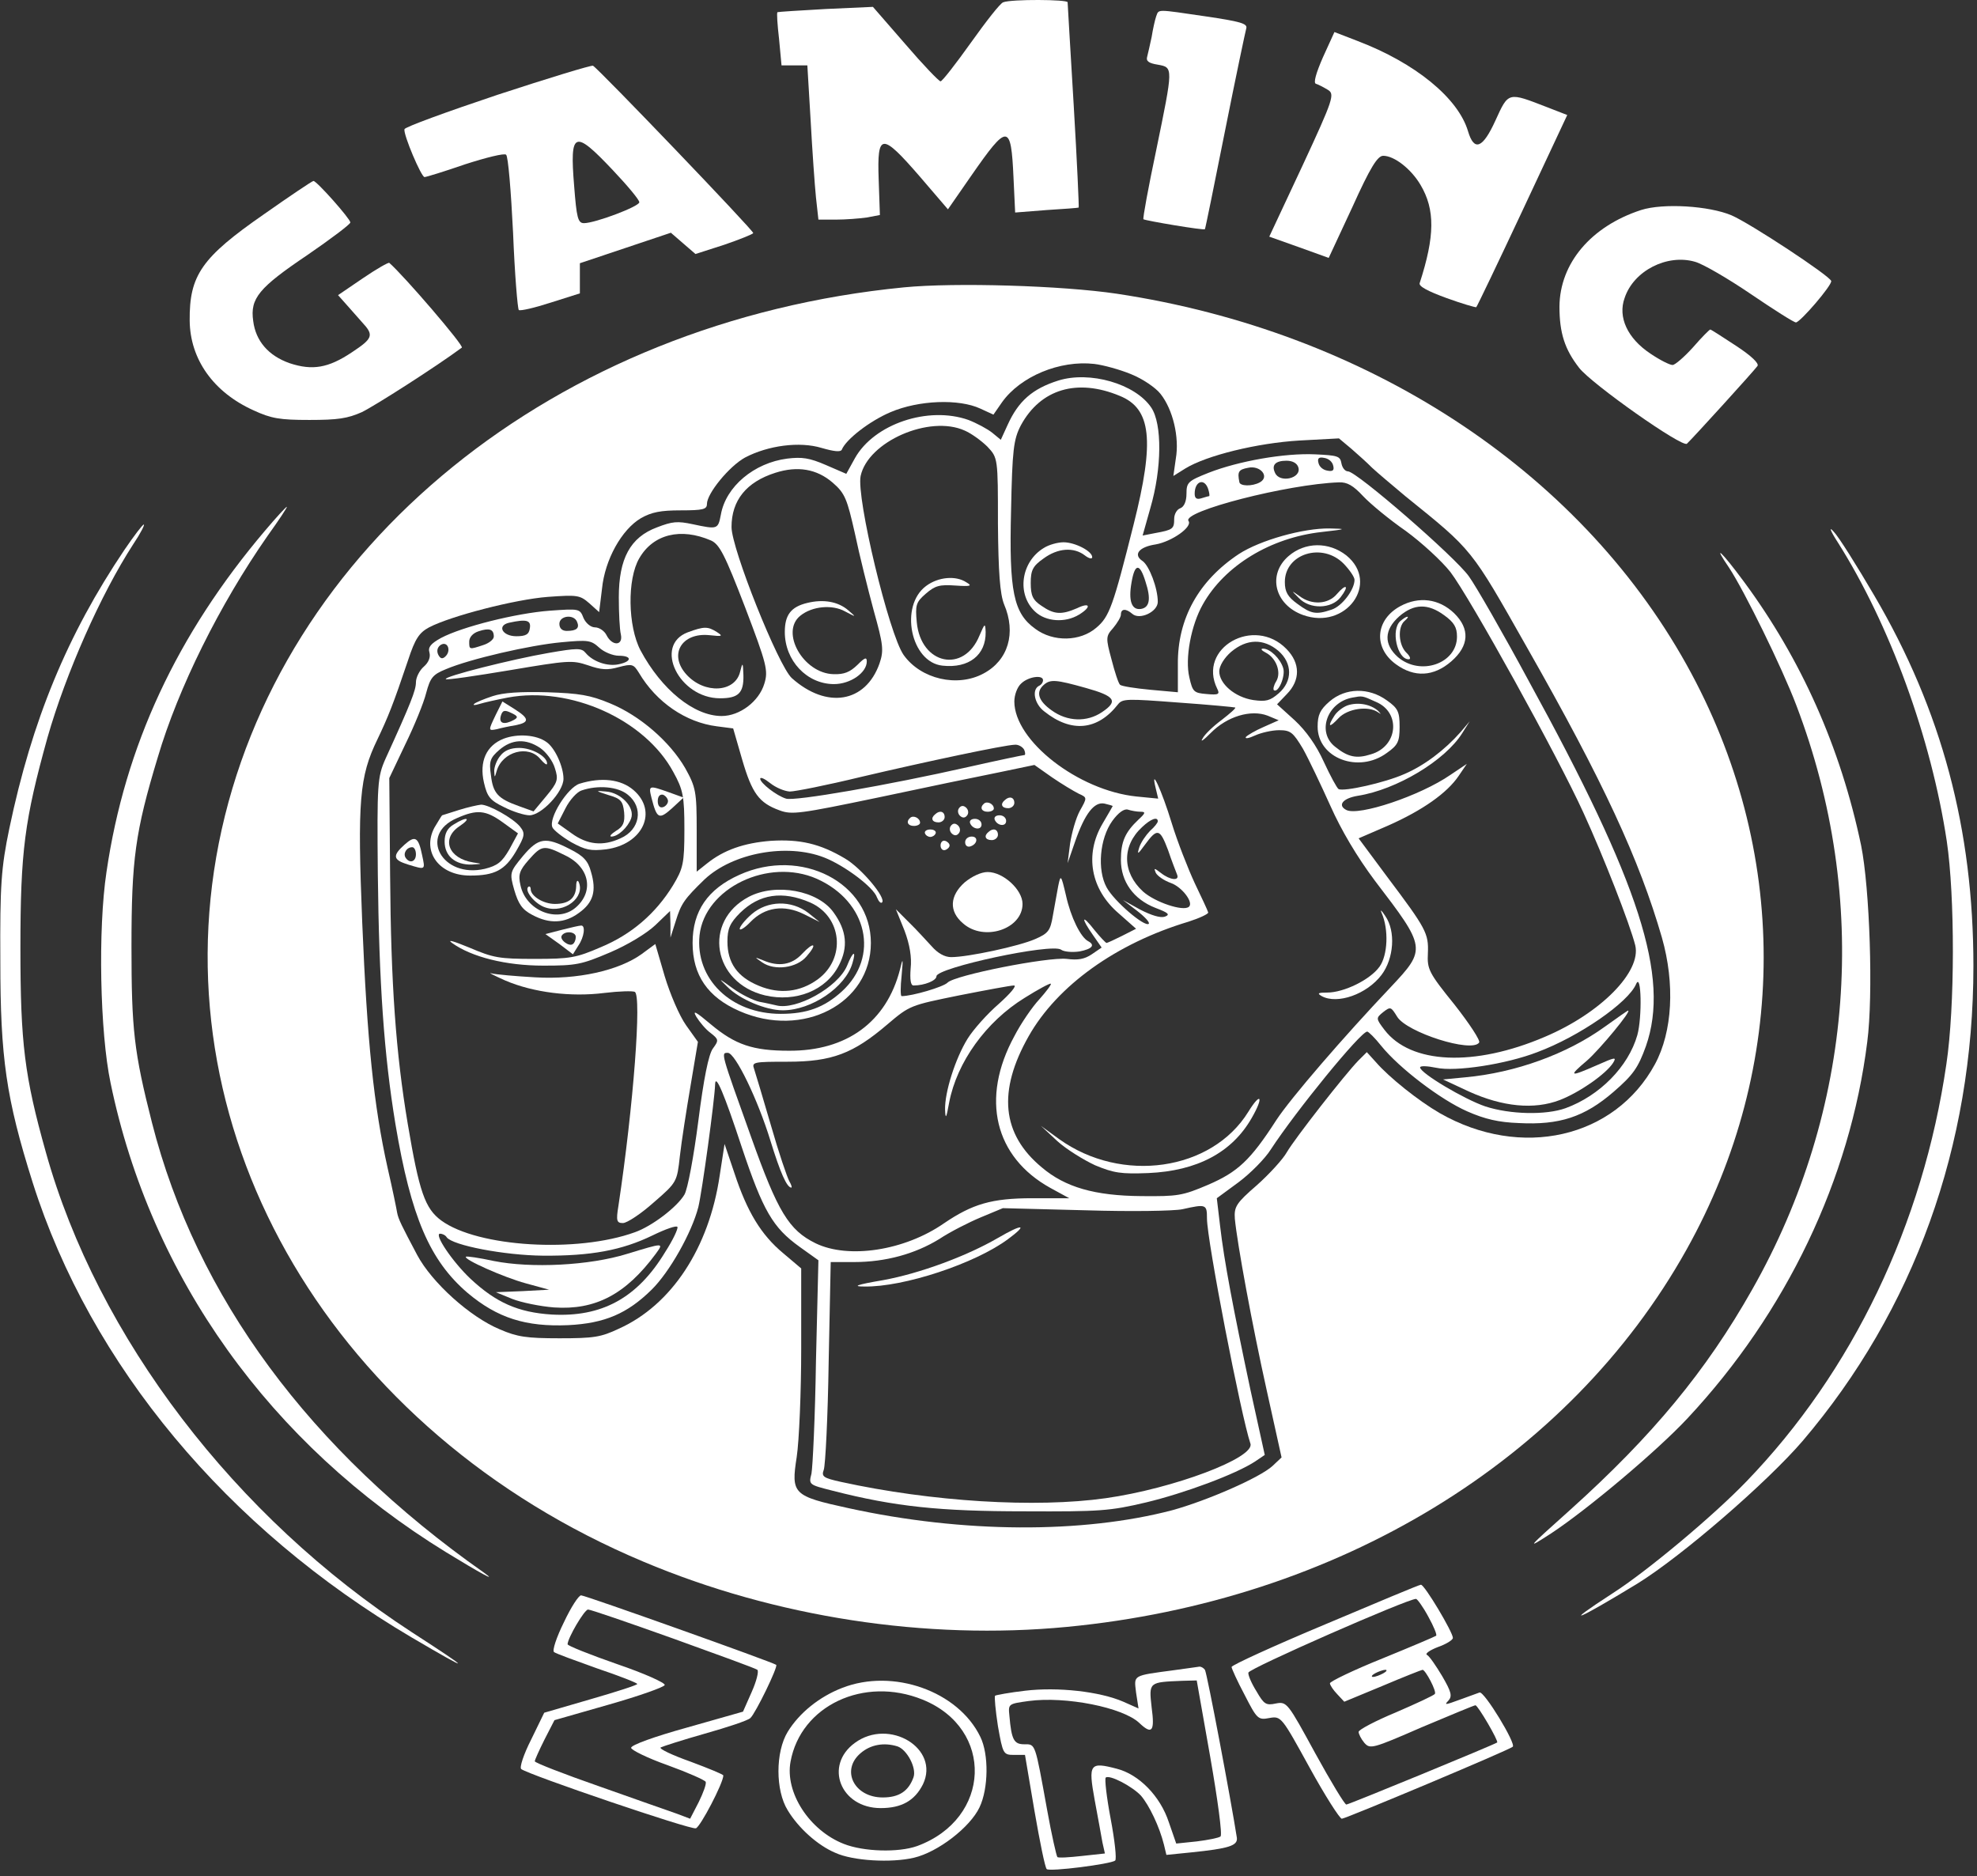 <svg width="293" height="278" viewBox="0 0 293 278" fill="none" xmlns="http://www.w3.org/2000/svg">
<rect x="0" y="0" width="293" height="278" fill="#333333" stroke="none"/>
<path d="M148.688 0.335C148.263 0.44 146.137 3.173 143.89 6.325C141.642 9.478 139.638 12.052 139.395 12.052C139.152 12.052 136.783 9.583 134.171 6.535L129.372 1.018L122.386 1.334C118.559 1.544 115.34 1.754 115.219 1.806C115.097 1.912 115.219 3.698 115.462 5.8L115.826 9.688H117.77H119.653L120.139 17.832C120.382 22.298 120.746 27.447 120.928 29.234L121.293 32.544H123.905C125.302 32.544 127.367 32.386 128.461 32.229L130.404 31.861L130.222 26.554C129.979 19.671 130.647 19.618 136.297 26.134L140.488 31.02L143.95 26.029C149.357 18.252 149.842 18.252 150.207 26.344L150.45 31.493L155.127 31.125C157.678 30.968 159.804 30.81 159.865 30.758C159.926 30.705 159.622 23.927 159.136 15.73C158.65 7.481 158.225 0.598 158.225 0.335C158.225 -0.085 149.903 -0.138 148.688 0.335Z" fill="white"/>
<path d="M171.346 2.437C171.164 2.962 170.86 4.328 170.678 5.484C170.435 6.64 170.131 7.954 170.01 8.427C169.827 9.057 170.253 9.373 171.589 9.583C173.897 10.003 173.897 9.898 171.346 22.298C170.192 27.762 169.341 32.386 169.463 32.491C169.767 32.702 178.453 34.173 178.574 33.962C178.635 33.91 179.972 27.342 181.551 19.408C183.13 11.474 184.588 4.591 184.71 4.171C184.892 3.488 183.738 3.172 178.757 2.437C171.224 1.334 171.771 1.334 171.346 2.437Z" fill="white"/>
<path d="M196.069 8.479C195.036 10.844 194.611 12.315 195.036 12.42C195.4 12.525 196.19 12.946 196.798 13.313C197.83 13.944 197.648 14.627 193.031 24.558L188.111 35.066L192.545 36.642L196.919 38.219L200.442 30.652C203.054 24.873 204.148 23.086 204.998 23.086C206.638 23.086 209.129 25.03 210.526 27.395C212.712 31.073 212.652 35.014 210.404 41.949C210.222 42.422 211.619 43.158 214.352 44.156C216.661 44.997 218.665 45.575 218.787 45.522C218.908 45.417 222.006 38.954 225.651 31.178L232.272 17.044L229.295 15.888C223.464 13.629 223.586 13.576 221.642 17.832C219.759 21.983 218.483 22.508 217.572 19.461C216.114 14.522 209.736 9.32 201.171 6.062L197.769 4.749L196.069 8.479Z" fill="white"/>
<path d="M73.731 14.049C66.198 16.571 60.003 18.83 59.942 19.146C59.76 19.934 62.432 26.239 62.918 26.239C63.161 26.239 65.895 25.398 68.932 24.347C72.03 23.349 74.763 22.666 75.006 22.929C75.31 23.139 75.735 28.341 76.039 34.488C76.282 40.583 76.707 45.732 76.889 45.943C77.132 46.1 79.198 45.627 81.627 44.839L85.94 43.473V41.214V39.007L92.683 36.748L99.425 34.488L101.248 36.064L103.07 37.641L107.322 36.275C109.63 35.486 111.574 34.698 111.635 34.541C111.756 34.225 88.734 10.213 87.884 9.741C87.641 9.635 81.263 11.579 73.731 14.049ZM90.8 25.188C92.987 27.5 94.748 29.602 94.748 29.97C94.748 30.6 88.188 33.069 86.548 33.069C85.636 33.069 85.454 32.229 85.09 27.552C84.422 19.408 85.09 19.146 90.8 25.188Z" fill="white"/>
<path d="M39.107 31.756C29.874 38.166 28.051 40.793 28.112 47.519C28.173 53.246 31.635 58.132 37.588 60.812C40.2 62.02 41.476 62.231 45.849 62.231C50.041 62.231 51.498 62.02 53.624 61.075C55.568 60.129 64.619 54.349 68.446 51.512C68.811 51.249 59.82 40.793 57.694 38.954C57.573 38.849 55.811 39.847 53.807 41.214L50.101 43.736L51.316 45.102C51.984 45.837 53.017 47.046 53.685 47.781C55.447 49.673 55.265 50.146 52.167 52.195C48.644 54.559 46.275 54.927 42.934 53.824C39.775 52.72 37.892 50.514 37.527 47.571C37.041 44.208 38.378 42.632 45.546 37.798C49.069 35.381 51.924 33.227 51.924 32.964C51.924 32.439 46.943 26.817 46.457 26.817C46.275 26.817 42.994 29.024 39.107 31.756Z" fill="white"/>
<path d="M243.206 31.125C235.795 33.542 231.179 39.007 231.118 45.417C231.118 49.358 231.907 51.775 234.033 54.507C235.856 56.871 249.341 66.382 250.009 65.751C250.86 64.963 260.032 54.875 260.457 54.244C260.761 53.876 259.546 52.721 257.298 51.249C255.294 49.936 253.593 48.832 253.471 48.832C253.35 48.832 252.196 49.988 250.92 51.459C249.645 52.878 248.248 54.087 247.883 54.087C247.458 54.087 246 53.351 244.603 52.405C241.201 50.146 239.743 46.993 240.776 44.156C242.112 40.11 247.093 37.588 251.224 38.797C252.378 39.112 256.083 41.266 259.485 43.578C262.887 45.89 265.863 47.781 266.167 47.781C266.835 47.729 271.573 42.212 271.391 41.634C271.148 40.846 259.424 33.122 256.63 31.913C253.289 30.495 246.486 30.075 243.206 31.125Z" fill="white"/>
<path d="M133.988 42.58C82.296 47.624 41.172 80.988 32.425 124.967C23.799 168.577 49.555 212.188 95.355 231.418C114.915 239.668 137.269 243.083 158.104 241.086C198.255 237.251 232.515 216.391 249.948 185.181C265.195 157.911 265.195 125.86 249.948 98.485C233.79 69.482 202.447 49.095 165.514 43.526C157.375 42.317 141.581 41.844 133.988 42.58ZM167.64 55.453C169.341 56.136 171.285 57.449 172.014 58.395C173.836 60.707 174.808 64.805 174.262 67.958L173.897 70.532L175.659 69.429C178.817 67.485 186.35 65.646 192.606 65.278L198.438 64.963L200.26 66.487C201.232 67.327 202.629 68.588 203.358 69.324C204.087 70.007 206.334 71.899 208.278 73.527C218.301 81.619 217.936 81.146 226.319 95.963C237.617 115.824 242.963 127.384 246.304 138.943C248.247 145.774 247.883 152.867 245.271 157.701C239.318 168.682 225.408 171.835 213.38 164.952C210.283 163.165 205.909 159.697 203.904 157.386L202.568 155.914L201.353 157.123C199.349 159.172 191.877 168.735 190.723 170.731C190.176 171.73 188.172 173.937 186.289 175.618C183.191 178.298 182.887 178.823 183.009 180.609C183.373 184.34 185.56 196.267 187.747 206.093L189.933 215.971L188.597 217.232C186.714 218.966 178.878 222.381 173.715 223.8C160.473 227.267 142.736 227.215 125.727 223.484C117.527 221.698 117.223 221.383 118.074 215.918C118.438 213.501 118.742 206.25 118.742 199.788V187.965L116.069 185.706C112.789 182.974 110.724 179.559 108.841 173.831L107.383 169.523L106.654 174.252C105.074 184.918 99.547 193.377 91.711 196.898C89.038 198.159 88.005 198.316 82.903 198.316C78.043 198.316 76.646 198.106 74.095 197.003C69.661 195.164 64.012 190.067 61.825 185.969C59.517 181.608 59.031 180.662 58.849 179.664C58.788 179.243 58.18 176.248 57.451 173.096C55.386 163.848 54.414 154.286 53.685 136.736C52.956 118.662 53.26 115.089 55.933 109.572C57.512 106.262 58.241 104.475 60.489 97.802C61.521 94.65 62.129 93.756 63.587 92.968C66.806 91.287 76.343 88.817 81.202 88.45C85.576 88.134 85.94 88.187 87.337 89.395L88.795 90.709L89.22 87.241C89.645 82.933 92.136 78.466 94.991 76.785C96.57 75.892 97.907 75.629 100.883 75.629C104.224 75.629 104.771 75.472 104.771 74.683C104.771 73.107 108.112 69.061 110.42 67.8C113.822 66.014 118.499 65.383 121.779 66.382C123.601 66.907 124.573 67.012 124.755 66.644C125.363 65.121 128.886 62.388 131.984 61.075C136.175 59.288 142.128 59.078 145.287 60.549L147.231 61.443L148.506 59.603C151.24 55.768 157.071 53.351 162.174 53.929C163.51 54.087 166 54.77 167.64 55.453Z" fill="white"/>
<path d="M156.828 56.398C153.001 57.607 150.936 59.446 149.357 62.914L148.324 65.173L147.048 64.122C146.32 63.544 144.74 62.703 143.525 62.231C137.572 60.129 129.554 62.809 126.699 67.905L125.424 70.217L122.387 68.903C119.957 67.853 118.863 67.695 116.677 67.958C111.756 68.588 107.565 72.109 106.836 76.26C106.411 78.466 106.35 78.466 102.645 77.678C100.397 77.205 99.668 77.258 97.36 78.151C93.412 79.622 91.711 82.775 91.711 88.502C91.711 90.814 91.832 93.283 92.015 94.019C92.379 95.7 90.739 95.805 89.889 94.124C89.585 93.493 88.795 92.968 88.188 92.968C87.58 92.968 86.851 92.39 86.487 91.602C85.94 90.183 85.879 90.183 81.445 90.499C76.525 90.866 68.507 92.863 65.348 94.544C63.83 95.385 63.404 95.91 63.647 96.699C63.83 97.382 63.526 98.17 62.797 98.8C62.19 99.326 61.643 100.377 61.643 101.112C61.643 102.268 60.914 104.16 57.148 112.409C55.933 115.141 55.872 116.087 55.994 129.485C56.176 145.668 56.905 156.282 58.606 166.58C60.914 180.347 63.708 186.809 69.296 191.591C73.731 195.321 77.922 196.635 84.179 196.372C89.646 196.109 92.987 194.638 96.57 191.118C99.243 188.491 102.523 182.659 103.495 178.875C104.042 176.669 105.925 162.955 105.986 160.643C106.046 159.067 107.322 162.062 109.934 169.996C113.093 179.453 114.551 181.923 118.499 184.76L121.293 186.757L120.929 201.732C120.807 209.981 120.443 217.442 120.26 218.388C119.835 220.016 119.896 220.016 123.419 220.91C132.652 223.274 139.334 223.957 151.847 223.957C163.024 224.01 164.482 223.905 169.827 222.644C175.537 221.277 183.191 218.44 186.046 216.549L187.443 215.603L185.317 205.935C182.766 193.903 181.429 186.915 180.822 181.66L180.336 177.562L183.555 175.197C185.317 173.884 187.504 171.677 188.354 170.311C192.06 164.636 201.657 152.867 202.629 152.867C202.811 152.867 203.783 153.813 204.694 154.969C207.367 158.279 213.502 162.955 217.45 164.689C220.062 165.845 222.128 166.318 225.104 166.423C231.118 166.738 234.823 165.53 239.136 161.799C242.052 159.277 242.781 158.226 243.935 155.021C247.519 144.775 243.024 130.904 226.562 100.902C222.735 93.809 218.726 86.821 217.693 85.402C215.689 82.565 201.05 69.849 199.774 69.849C199.349 69.849 198.924 69.324 198.802 68.641C198.62 67.59 198.255 67.485 194.915 67.327C190.359 67.117 183.555 68.326 179.121 70.059C176.084 71.268 175.841 71.478 175.841 73.159C175.841 74.315 175.477 75.104 174.93 75.314C174.444 75.471 174.019 76.154 174.019 76.89C174.019 78.361 173.836 78.519 171.224 78.992L169.341 79.359L170.496 75.261C172.196 69.429 172.257 62.809 170.617 60.392C168.248 56.871 161.505 54.927 156.828 56.398ZM165.94 58.658C170.617 60.549 171.164 65.225 168.005 77.731C164.968 89.816 164.421 91.392 162.477 93.021C160.108 95.07 156.099 95.175 153.427 93.178C150.207 90.866 149.539 87.661 149.843 75.681C150.025 66.644 150.207 65.12 151.301 63.019C154.216 57.659 159.622 56.031 165.94 58.658ZM142.979 63.807C143.951 64.227 145.408 65.278 146.32 66.171C147.899 67.853 147.899 67.853 147.899 77.626C147.96 84.824 148.203 88.029 148.81 89.553C150.632 93.809 149.417 97.855 145.773 99.799C141.885 101.9 136.479 100.639 133.928 97.066C131.741 93.966 126.882 73.685 127.55 70.532C128.643 65.436 137.755 61.442 142.979 63.807ZM197.587 69.009C197.769 69.692 197.526 69.902 196.737 69.744C196.069 69.639 195.522 69.166 195.4 68.588C195.218 67.905 195.461 67.695 196.251 67.853C196.919 67.958 197.466 68.431 197.587 69.009ZM192.424 69.271C192.91 70.9 189.63 71.636 188.962 70.059C188.415 68.903 189.022 68.273 190.662 68.273C191.574 68.273 192.242 68.641 192.424 69.271ZM186.714 71.478C185.56 72.109 183.738 72.056 183.677 71.426C183.373 69.902 183.555 69.587 184.953 69.324C186.775 68.903 188.233 70.637 186.714 71.478ZM123.419 71.531C125.241 73.107 125.545 73.948 126.699 79.044C127.368 82.249 128.643 87.346 129.494 90.499C130.891 95.49 131.012 96.383 130.344 98.328C128.279 104.16 122.508 105.105 117.345 100.482C115.34 98.643 108.415 81.304 108.415 78.099C108.415 74.158 110.602 71.426 114.915 70.059C118.195 69.009 121.05 69.481 123.419 71.531ZM179.06 72.476C179.243 73.054 179.303 73.527 179.182 73.527C179.06 73.527 178.574 73.685 178.028 73.843C177.36 74.053 177.056 73.843 177.056 73.159C177.056 71.268 178.514 70.795 179.06 72.476ZM202.022 73.527C203.115 74.683 205.909 76.995 208.339 78.677C210.708 80.41 213.684 83.143 214.96 84.771C217.815 88.502 230.814 111.936 234.702 120.5C237.617 126.858 241.566 136.946 242.355 140.099C243.267 143.987 237.253 150.135 228.931 153.655C218.483 158.121 209.068 157.701 205.18 152.604C203.905 150.923 203.905 150.87 204.998 149.977C206.091 149.136 206.152 149.189 207.063 150.66C208.46 152.972 218.119 156.072 219.212 154.496C219.455 154.233 217.754 151.658 215.567 148.874C211.741 144.145 211.498 143.619 211.619 141.255C211.741 138.312 211.376 137.629 205.605 129.958L201.353 124.231L205.727 122.339C210.829 120.08 214.474 117.506 216.175 114.984L217.39 113.197L214.96 114.826C210.465 117.926 201.353 120.973 199.531 120.028C198.195 119.345 198.984 118.294 201.232 117.926C206.942 117.033 214.17 112.724 216.721 108.626L217.815 106.892L216.479 108.468C214.11 111.148 211.072 113.46 208.096 114.721C205.241 115.982 199.167 117.348 198.377 116.928C198.134 116.77 197.162 114.984 196.19 112.882C195.097 110.465 193.578 108.311 191.877 106.734L189.265 104.37L190.723 102.846C192.728 100.797 192.728 98.275 190.662 96.173C185.864 91.234 177.42 96.016 180.397 102.058C180.822 102.899 180.579 103.004 178.817 102.846C176.934 102.688 176.752 102.531 176.266 100.377C175.598 97.592 176.509 92.653 178.271 89.553C181.49 83.826 188.293 79.675 195.886 78.834C199.592 78.414 199.653 78.361 197.041 78.309C193.153 78.256 186.775 80.043 183.616 82.092C177.663 86.032 174.505 91.654 174.565 98.433V102.583L170.496 102.216C168.248 102.005 166.243 101.69 166.001 101.48C165.758 101.27 165.211 99.588 164.725 97.697C163.874 94.544 163.874 94.282 164.968 93.073C165.575 92.338 166.122 91.444 166.122 91.077C166.122 90.183 166.851 90.131 167.823 90.972C168.916 91.917 171.589 90.656 171.589 89.185C171.589 87.136 170.313 83.826 169.341 83.143C167.884 82.197 168.795 81.041 171.285 80.673C173.654 80.253 176.752 78.099 176.145 77.205C175.112 75.787 190.845 71.741 198.438 71.478C199.653 71.426 200.564 71.951 202.022 73.527ZM105.378 80.095C106.654 80.673 107.444 82.249 110.42 89.973C113.639 98.433 113.882 99.378 113.275 101.322C112.485 103.95 109.63 106.104 106.958 106.104C102.827 106.104 98.028 102.163 94.93 96.383C93.047 92.811 92.926 85.822 94.748 82.722C96.813 79.149 100.883 78.151 105.378 80.095ZM169.767 86.19C170.617 88.765 170.374 90.026 169.098 90.236C167.701 90.446 167.215 89.027 167.701 86.295C168.187 83.458 168.916 83.405 169.767 86.19ZM85.515 92.127C85.94 93.073 85.454 93.493 83.996 93.493C83.328 93.493 82.903 93.126 82.903 92.443C82.903 91.234 85.029 90.972 85.515 92.127ZM78.529 93.073C78.408 94.019 77.922 94.282 76.525 94.282C74.46 94.282 73.609 92.705 75.432 92.285C78.044 91.707 78.712 91.917 78.529 93.073ZM73.184 94.334C73.184 94.754 72.455 95.332 71.605 95.595C69.54 96.278 69.54 96.278 69.54 95.07C69.54 94.439 70.086 93.809 70.937 93.546C72.516 93.021 73.184 93.231 73.184 94.334ZM91.711 97.171C93.655 97.171 93.716 98.012 91.711 98.433C90.071 98.8 87.884 98.065 86.791 96.751C86.183 96.016 85.576 96.016 81.324 96.751C75.857 97.697 65.652 100.272 66.077 100.639C66.199 100.797 70.451 100.166 75.492 99.326C84.24 97.855 84.786 97.802 87.155 98.59C89.099 99.273 90.071 99.326 91.711 98.853C93.716 98.328 93.898 98.433 94.687 99.694C97.299 104.107 101.673 107.05 106.229 107.628L108.658 107.943L109.995 112.567C111.453 117.558 112.485 118.977 115.522 120.08C117.345 120.763 118.499 120.606 130.101 118.189C137.026 116.717 145.105 115.036 148.02 114.458L153.305 113.355L155.917 115.194C157.375 116.192 159.136 117.243 159.865 117.611C161.141 118.189 161.141 118.189 160.048 120.133C159.44 121.236 158.833 123.443 158.59 125.019L158.225 127.909L159.319 124.756C160.777 120.553 162.174 118.767 163.692 119.082C164.36 119.239 164.907 119.397 164.907 119.45C164.907 119.45 164.239 120.658 163.389 122.077C160.716 126.648 161.627 131.797 165.818 135.37L168.37 137.629L166.304 138.68C165.15 139.258 164.117 139.731 163.996 139.731C163.874 139.731 163.024 138.838 162.174 137.787C160.291 135.37 160.169 136.001 161.991 138.575L163.267 140.414L161.809 141.412C160.716 142.148 159.744 142.306 158.104 142.096C155.31 141.78 141.46 144.513 140.427 145.616C139.82 146.246 135.203 147.613 133.624 147.613C133.442 147.613 133.442 146.246 133.624 144.565C133.867 141.938 133.806 141.833 133.381 143.672C131.377 151.448 125.484 155.757 116.92 155.704C111.574 155.704 108.962 154.811 105.378 151.816C103.131 149.924 102.584 149.609 103.191 150.66C103.677 151.448 104.589 152.552 105.318 153.077C106.532 154.023 106.532 154.18 105.682 155.336C105.014 156.177 104.285 159.908 103.495 166.108C102.827 171.309 101.916 176.248 101.43 177.036C100.337 178.875 96.631 181.713 94.08 182.606C85.515 185.706 70.815 184.813 65.409 180.872C62.979 179.086 62.129 176.616 60.428 166.528C58.666 156.019 57.937 145.931 57.816 129.748L57.694 115.299L60.063 110.307C61.4 107.575 62.797 104.16 63.161 102.688C63.769 100.429 64.133 99.956 66.077 99.168C69.661 97.644 78.59 95.595 83.207 95.175C87.155 94.807 87.58 94.86 88.795 95.963C89.524 96.646 90.861 97.171 91.711 97.171ZM65.956 97.329C65.53 97.697 65.227 97.592 64.923 96.961C64.68 96.383 64.862 95.858 65.348 95.543C66.381 94.965 66.927 96.489 65.956 97.329ZM189.448 96.436C191.574 98.275 191.574 100.955 189.508 102.741C188.233 103.844 187.625 104.002 185.742 103.739C183.009 103.319 180.7 101.322 180.7 99.483C180.7 98.695 181.429 97.487 182.462 96.594C184.77 94.65 187.261 94.597 189.448 96.436ZM154.581 100.797C154.581 101.112 154.338 101.48 153.973 101.638C152.88 102.216 153.305 104.317 154.763 105.421C158.772 108.626 162.66 108.258 165.697 104.37C166.365 103.529 167.033 103.529 174.626 104.107C179.121 104.422 182.948 104.79 183.069 104.843C183.191 104.948 182.28 105.736 181.065 106.682C179.85 107.575 178.514 108.836 178.21 109.467C177.846 110.044 178.392 109.677 179.425 108.626C181.855 106.156 185.378 105.105 187.868 106.051L189.508 106.734L187.261 107.733C186.046 108.258 184.892 108.941 184.649 109.204C184.467 109.519 185.074 109.414 185.985 108.994C186.896 108.573 188.536 108.205 189.569 108.205C191.27 108.205 191.634 108.521 193.092 110.938C193.943 112.461 195.765 116.297 197.162 119.397C198.802 123.075 201.11 126.963 203.783 130.536C211.376 140.467 211.437 140.624 206.091 146.299C199.167 153.602 191.27 162.745 189.144 166.002C185.317 171.94 183.434 173.674 179.06 175.565C175.234 177.194 174.565 177.299 169.159 177.247C162.234 177.194 157.861 175.933 154.398 172.991C148.446 168.052 147.838 161.694 152.455 153.55C156.707 146.036 165.454 139.784 176.145 136.579C177.785 136.053 179.121 135.423 179.06 135.212C179 134.95 178.089 133.006 177.056 130.851C176.084 128.75 174.505 124.756 173.654 121.972C172.196 117.19 170.435 113.355 171.285 116.822L171.65 118.346L168.43 118.031C159.805 117.138 150.329 109.782 150.329 103.95C150.329 103.004 150.754 101.795 151.361 101.27C152.394 100.272 154.581 99.956 154.581 100.797ZM160.959 101.953C165.272 103.161 165.758 103.897 163.328 105.526C161.08 107.05 158.165 106.944 155.856 105.263C153.852 103.844 153.487 102.531 154.702 101.48C155.674 100.639 156.464 100.692 160.959 101.953ZM151.786 111.095C151.969 111.516 151.969 111.883 151.847 111.883C151.665 111.883 147.899 112.672 143.465 113.67C131.62 116.35 117.709 118.767 116.494 118.346C115.097 117.926 112.668 116.034 112.668 115.404C112.668 115.089 113.336 115.404 114.125 116.034C114.976 116.717 116.251 117.243 117.041 117.295C117.831 117.295 122.569 116.35 127.55 115.141C137.39 112.829 148.81 110.412 150.389 110.36C150.936 110.307 151.543 110.675 151.786 111.095ZM169.038 120.29C169.827 120.29 169.767 120.5 168.734 121.446C166.729 123.338 166.122 124.756 166.122 127.436C166.122 130.641 168.005 133.268 171.224 134.529C173.168 135.265 173.472 135.528 172.622 135.843C171.953 136.053 170.617 135.633 168.977 134.792L166.426 133.373L168.491 134.95C169.645 135.843 170.435 136.684 170.253 136.894C169.645 137.419 165.089 133.531 163.996 131.482C162.599 128.907 162.963 124.284 164.846 121.656C165.758 120.395 166.608 119.817 167.155 119.975C167.641 120.133 168.491 120.29 169.038 120.29ZM171.589 121.709C171.589 121.919 171.103 122.55 170.435 123.128C169.827 123.758 169.098 124.809 168.855 125.545C168.491 126.701 168.612 126.648 169.645 125.229C171.528 122.655 171.893 122.76 173.108 125.965C173.654 127.594 174.322 129.275 174.444 129.59C174.869 130.589 173.411 130.431 172.075 129.38C171.042 128.592 170.981 128.592 171.285 129.328C171.528 129.801 172.5 130.484 173.533 130.851C175.173 131.429 176.934 133.741 176.205 134.372C175.355 135.107 171.164 133.689 169.402 132.112C166.304 129.275 166.243 125.334 169.281 122.55C170.556 121.341 171.589 120.973 171.589 121.709ZM242.659 153.392C241.323 158.069 237.071 162.377 232.029 164.216C229.113 165.267 223.829 165.162 220.123 163.953C217.025 162.902 210.465 159.014 210.465 158.174C210.465 157.911 211.558 157.963 212.834 158.226C215.689 158.857 223.221 157.701 227.838 155.914C234.033 153.602 241.323 148.558 242.477 145.826C243.267 143.987 243.388 150.765 242.659 153.392ZM154.034 148.085C153.001 149.189 151.301 151.658 150.329 153.55C145.287 162.797 147.413 171.467 155.674 176.038L158.468 177.562H153.001C146.988 177.562 144.133 178.403 139.881 181.292C134.049 185.338 125.727 186.599 120.868 184.235C116.92 182.291 115.279 179.611 111.331 168.525C106.775 155.809 106.836 156.019 107.869 156.019C108.962 156.019 112.303 162.902 114.186 169.05C115.644 173.779 116.616 175.986 117.284 175.986C117.406 175.986 117.284 175.565 116.98 175.04C116.677 174.514 115.401 170.784 114.247 166.738C113.093 162.745 111.939 158.962 111.756 158.384C111.392 157.385 111.696 157.333 116.737 157.333C123.298 157.333 126.456 156.124 131.498 151.816C134.839 148.979 134.9 148.979 142.128 147.507C146.137 146.719 149.782 146.036 150.268 146.036C150.754 146.036 149.721 147.245 148.02 148.768C146.32 150.24 144.254 152.552 143.404 153.918C141.582 156.86 140.002 161.852 140.063 164.426C140.124 165.95 140.245 165.74 140.67 163.375C141.825 157.385 146.137 151.396 151.847 147.875C153.852 146.614 155.613 145.668 155.735 145.774C155.856 145.879 155.067 146.929 154.034 148.085ZM178.878 180.557C178.878 183.814 183.92 209.771 185.317 213.921C186.046 216.023 173.897 220.594 163.874 222.013C153.487 223.484 138.058 222.538 124.634 219.596C122.022 219.018 121.718 218.808 122.083 217.81C122.326 217.179 122.69 210.033 122.812 201.837L123.115 187.02H126.578C131.255 187.02 135.629 185.811 139.213 183.604C140.792 182.553 143.586 181.135 145.348 180.399L148.628 179.033L160.837 179.348C167.701 179.559 174.019 179.453 175.234 179.191C178.757 178.403 178.878 178.455 178.878 180.557ZM98.575 185.548C94.444 192.379 89.16 195.216 81.749 194.796C76.768 194.481 73.488 193.009 69.722 189.489C67.049 186.967 64.255 182.816 65.227 182.816C65.53 182.816 66.016 183.026 66.199 183.342C67.049 184.55 74.763 186.021 80.473 186.074C87.58 186.126 92.136 185.286 96.692 183.079C98.636 182.133 100.276 181.555 100.397 181.818C100.519 182.081 99.729 183.762 98.575 185.548Z" fill="white"/>
<path d="M154.702 81.198C151.301 83.248 150.632 88.082 153.427 90.656C155.006 92.127 157.861 92.338 159.926 91.076C161.809 89.921 161.566 89.185 159.622 90.131C157.314 91.129 156.221 91.076 154.338 89.763C153.062 88.922 152.758 88.239 152.758 86.4C152.758 84.509 153.062 83.878 154.641 82.775C156.767 81.198 159.136 81.041 160.777 82.302C161.384 82.775 161.87 82.88 161.87 82.565C161.87 81.671 159.319 80.358 157.618 80.358C156.767 80.358 155.431 80.726 154.702 81.198Z" fill="white"/>
<path d="M137.269 86.821C133.26 89.763 134.96 98.17 139.699 98.643C143.586 99.063 146.137 97.067 146.077 93.651C146.016 92.285 145.955 92.338 145.165 94.177C142.857 99.851 136.479 98.485 135.872 92.233C135.629 89.658 135.75 89.238 137.208 87.977C138.605 86.768 139.273 86.611 141.582 86.768C143.89 86.926 144.133 86.821 143.222 86.295C141.642 85.244 139.03 85.507 137.269 86.821Z" fill="white"/>
<path d="M119.653 89.343C117.223 89.921 116.312 91.129 116.312 93.651C116.312 97.907 119.592 101.375 123.601 101.375C126.031 101.375 128.461 99.694 128.461 98.012C128.461 97.329 128.157 97.434 127.064 98.538C125.97 99.589 125.12 99.957 123.541 99.904C119.045 99.799 115.583 93.651 118.62 91.234C120.382 89.816 123.358 89.553 125.241 90.604C126.942 91.497 126.942 91.497 125.727 90.446C124.209 89.133 122.022 88.765 119.653 89.343Z" fill="white"/>
<path d="M190.966 82.407C187.807 85.139 188.901 89.606 193.092 91.129C199.47 93.441 204.573 86.4 199.531 82.302C196.919 80.253 193.396 80.305 190.966 82.407ZM199.167 83.563C200.017 84.456 200.746 85.507 200.746 85.927C200.746 87.399 198.863 89.868 197.344 90.341C195.036 91.129 194.307 90.972 192.303 89.5C190.845 88.45 190.419 87.714 190.419 86.243C190.419 82.039 196.008 80.305 199.167 83.563Z" fill="white"/>
<path d="M198.134 88.029C196.858 89.553 194.428 89.71 192.606 88.344C191.33 87.451 191.33 87.451 192.485 88.607C194.125 90.341 197.344 90.236 198.68 88.502C200.017 86.768 199.531 86.4 198.134 88.029Z" fill="white"/>
<path d="M207.549 89.816C203.844 91.812 203.48 95.963 206.881 98.433C209.615 100.429 212.47 100.272 215.082 98.012C217.754 95.7 217.876 93.178 215.507 90.867C213.259 88.712 210.283 88.344 207.549 89.816ZM214.049 91.182C215.507 92.233 215.932 92.968 215.932 94.334C215.932 98.328 210.526 100.219 207.185 97.382C205.059 95.49 205.12 93.336 207.367 91.339C209.554 89.448 211.619 89.395 214.049 91.182Z" fill="white"/>
<path d="M207.549 92.022C206.092 93.283 207.063 97.697 208.764 97.697C209.129 97.697 209.007 97.277 208.461 96.751C207.246 95.595 207.124 92.916 208.157 92.022C208.582 91.655 208.764 91.392 208.582 91.392C208.4 91.392 207.975 91.655 207.549 92.022Z" fill="white"/>
<path d="M197.04 103.95C195.643 105.158 195.279 105.946 195.279 107.68C195.279 112.356 201.353 114.668 205.545 111.568C207.185 110.412 207.428 109.887 207.428 107.68C207.428 105.473 207.185 104.948 205.545 103.792C202.872 101.848 199.41 101.9 197.04 103.95ZM203.905 104.002C207.671 105.578 207.185 110.622 203.176 111.778C201.05 112.461 199.774 112.199 197.891 110.675C195.097 108.521 196.676 104.055 200.442 103.372C201.9 103.109 201.839 103.056 203.905 104.002Z" fill="white"/>
<path d="M199.713 104.528C198.985 104.79 198.134 105.473 197.77 106.051C196.676 107.733 196.98 107.943 198.377 106.419C199.713 105 202.811 104.528 204.269 105.578C204.755 105.894 204.694 105.841 204.269 105.368C203.176 104.37 201.293 104.002 199.713 104.528Z" fill="white"/>
<path d="M101.916 93.704C96.814 95.648 100.64 103.477 106.715 103.477C109.448 103.477 110.238 102.689 110.177 100.061C110.116 98.117 110.056 98.065 109.691 99.536C108.962 102.636 104.406 102.899 101.734 99.956C99.061 97.014 101.005 93.704 105.135 94.124C107.079 94.334 107.201 94.282 106.229 93.651C104.892 92.811 104.346 92.811 101.916 93.704Z" fill="white"/>
<path d="M73.002 103.161C71.726 103.582 70.451 104.107 70.269 104.317C70.025 104.528 70.39 104.528 71.058 104.317C71.726 104.107 73.609 103.687 75.249 103.372C84.543 101.638 95.599 106.629 99.79 114.406C101.248 117.033 101.43 118.031 101.43 122.917C101.43 127.962 101.248 128.697 99.729 131.219C97.178 135.37 93.594 138.47 89.038 140.362C85.394 141.938 84.483 142.096 79.259 142.096C73.913 142.096 73.123 141.938 69.54 140.414C67.231 139.468 66.199 139.153 66.988 139.731C69.904 141.833 75.007 143.094 80.534 143.094C85.394 143.094 86.183 142.936 90.375 141.15C92.987 140.046 95.842 138.312 97.117 137.104L99.304 135.002L99.365 136.946V138.943L100.154 136.473C100.944 133.899 101.43 133.216 104.406 130.326C108.598 126.385 116.616 124.914 122.144 127.068C125.12 128.224 129.494 131.482 129.98 133.006C130.223 133.584 130.526 133.899 130.708 133.741C131.437 133.163 127.671 128.645 125.242 127.226C121.536 125.019 118.56 124.336 114.247 124.599C110.238 124.914 107.261 125.965 104.771 127.962L103.252 129.17V123.023C103.252 117.348 103.131 116.665 101.551 113.828C99.304 109.939 94.87 106.051 90.375 104.212C87.459 103.004 85.88 102.741 81.081 102.583C77.132 102.478 74.581 102.636 73.002 103.161Z" fill="white"/>
<path d="M73.488 105.894C72.334 108.311 72.334 108.311 73.67 108.048C74.216 107.89 75.431 107.628 76.403 107.47C78.529 107.05 78.469 106.472 76.221 105.053L74.46 103.95L73.488 105.894ZM76.16 106.682C74.703 107.47 73.913 107.207 74.216 106.104C74.46 105.263 74.763 105.158 75.735 105.631C76.768 106.104 76.829 106.314 76.16 106.682Z" fill="white"/>
<path d="M74.642 109.466C72.091 110.465 70.997 112.829 71.726 115.982C72.212 118.083 72.637 118.609 74.703 119.607C76.039 120.29 77.74 120.816 78.469 120.816C80.23 120.816 83.51 117.348 83.51 115.404C83.51 113.617 82.235 110.78 80.959 109.939C79.501 108.888 76.707 108.678 74.642 109.466ZM80.048 110.833C80.959 111.463 81.931 112.777 82.235 113.827C82.782 115.509 82.66 115.929 80.959 117.978L79.076 120.238L76.889 119.45C73.791 118.346 73.063 117.558 72.759 114.878C72.455 112.829 72.637 112.304 73.974 111.148C75.857 109.519 77.922 109.414 80.048 110.833Z" fill="white"/>
<path d="M74.156 111.989C73.609 112.619 73.245 113.67 73.245 114.248C73.306 115.299 73.306 115.299 73.609 114.248C74.46 111.358 78.347 110.307 80.109 112.514C80.656 113.145 81.081 113.46 81.081 113.145C81.081 112.094 78.833 110.833 76.95 110.833C75.675 110.833 74.764 111.201 74.156 111.989Z" fill="white"/>
<path d="M85.879 116.139C84.118 116.717 81.263 121.236 81.87 122.602C82.052 123.023 83.328 124.021 84.665 124.809C86.79 125.965 87.519 126.123 89.828 125.86C95.295 125.124 97.542 120.238 93.897 117.085C92.014 115.456 89.099 115.141 85.879 116.139ZM93.047 117.768C95.416 119.66 94.869 122.97 91.954 124.231C89.342 125.439 87.034 125.177 84.725 123.495L82.66 122.024L83.814 119.765C84.421 118.556 85.515 117.348 86.183 117.138C88.613 116.297 91.589 116.56 93.047 117.768Z" fill="white"/>
<path d="M90.192 117.821C92.015 118.346 92.319 118.714 92.501 120.395C92.622 121.867 92.379 122.497 91.286 123.128C90.557 123.601 90.253 123.968 90.618 123.968C91.59 123.968 93.047 122.602 93.533 121.289C94.141 119.66 92.015 117.453 89.828 117.295C88.188 117.138 88.188 117.19 90.192 117.821Z" fill="white"/>
<path d="M96.57 118.294C97.36 121.341 97.664 121.499 99.608 119.765L101.308 118.189L99.122 117.401C96.145 116.35 96.085 116.35 96.57 118.294ZM99 118.714C99 119.082 98.636 119.502 98.271 119.607C97.785 119.765 97.482 119.397 97.482 118.714C97.482 118.031 97.785 117.663 98.271 117.768C98.636 117.926 99 118.346 99 118.714Z" fill="white"/>
<path d="M148.931 118.556C148.202 119.134 148.445 119.765 149.417 119.765C149.903 119.765 150.329 119.397 150.329 118.977C150.329 118.136 149.6 117.926 148.931 118.556Z" fill="white"/>
<path d="M145.834 119.082C145.165 119.66 145.469 120.29 146.38 120.29C146.866 120.29 147.291 120.08 147.291 119.818C147.291 119.134 146.319 118.662 145.834 119.082Z" fill="white"/>
<path d="M68.021 120.028C66.684 120.448 65.53 120.816 65.53 120.816C65.47 120.816 64.984 121.656 64.376 122.655C62.493 126.228 65.105 129.748 69.661 129.748C73.306 129.748 74.824 128.96 76.464 126.175C77.801 123.863 77.861 123.495 77.072 122.497C76.039 121.236 72.455 119.239 71.301 119.239C70.815 119.292 69.357 119.607 68.021 120.028ZM74.52 121.867L76.768 123.495L75.492 125.86C74.399 127.751 73.731 128.277 71.848 128.75C65.53 130.221 61.947 123.706 67.717 121.236C70.694 119.922 71.969 120.028 74.52 121.867Z" fill="white"/>
<path d="M67.231 122.182C66.32 122.707 65.895 123.495 65.895 124.704C65.895 126.858 67.475 128.172 69.904 128.119C71.544 128.014 71.544 128.014 70.147 127.804C66.442 127.226 65.348 124.283 68.082 122.444C69.965 121.183 69.236 120.921 67.231 122.182Z" fill="white"/>
<path d="M142.128 119.765C141.885 120.08 141.946 120.606 142.31 120.921C142.675 121.236 143.039 121.236 143.343 120.816C143.586 120.5 143.525 119.975 143.161 119.66C142.796 119.345 142.432 119.345 142.128 119.765Z" fill="white"/>
<path d="M138.605 120.658C137.876 121.236 138.119 121.867 139.091 121.867C139.577 121.867 140.002 121.499 140.002 121.079C140.002 120.238 139.273 120.028 138.605 120.658Z" fill="white"/>
<path d="M134.9 121.184C134.231 121.762 134.535 122.392 135.446 122.392C135.932 122.392 136.357 122.182 136.357 121.919C136.357 121.236 135.386 120.763 134.9 121.184Z" fill="white"/>
<path d="M147.413 121.446C147.777 122.392 149.114 122.55 149.114 121.656C149.114 121.184 148.689 120.816 148.142 120.816C147.595 120.816 147.291 121.078 147.413 121.446Z" fill="white"/>
<path d="M143.768 121.972C144.133 122.918 145.469 123.075 145.469 122.182C145.469 121.709 145.044 121.341 144.497 121.341C143.951 121.341 143.647 121.604 143.768 121.972Z" fill="white"/>
<path d="M140.913 122.392C140.671 122.707 140.731 123.233 141.096 123.548C141.46 123.863 141.825 123.863 142.128 123.443C142.371 123.128 142.311 122.602 141.946 122.287C141.582 121.972 141.217 121.972 140.913 122.392Z" fill="white"/>
<path d="M137.086 123.495C137.208 123.811 137.572 124.021 137.876 124.021C138.18 124.021 138.544 123.811 138.666 123.495C138.787 123.18 138.423 122.917 137.876 122.917C137.329 122.917 136.965 123.18 137.086 123.495Z" fill="white"/>
<path d="M146.502 123.285C145.773 123.863 146.016 124.494 146.988 124.494C147.474 124.494 147.899 124.126 147.899 123.706C147.899 122.865 147.17 122.655 146.502 123.285Z" fill="white"/>
<path d="M59.942 125.177C58.12 126.806 58.241 127.436 60.489 128.119C63.101 128.907 63.04 128.96 62.554 126.701C62.007 124.021 61.521 123.758 59.942 125.177ZM61.643 126.595C61.643 127.699 60.732 128.014 60.124 127.121C59.699 126.49 60.246 125.545 61.096 125.545C61.4 125.545 61.643 126.018 61.643 126.595Z" fill="white"/>
<path d="M143.039 124.809C143.039 125.282 143.343 125.545 143.768 125.44C144.862 125.124 145.044 123.968 144.011 123.968C143.465 123.968 143.039 124.336 143.039 124.809Z" fill="white"/>
<path d="M77.497 126.858C75.553 129.223 75.492 129.328 76.221 131.902C76.829 133.951 77.375 134.792 78.894 135.58C81.445 136.946 83.693 136.841 85.819 135.265C87.945 133.741 88.431 132.007 87.58 129.17C87.155 127.541 86.426 126.806 84.422 125.807C80.838 123.968 79.805 124.126 77.497 126.858ZM83.754 126.753C87.398 128.487 88.066 132.112 85.333 134.477C82.599 136.841 77.922 134.95 77.132 131.167C76.768 129.59 77.011 128.96 78.347 127.436C80.291 125.229 80.595 125.177 83.754 126.753Z" fill="white"/>
<path d="M85.394 131.324C85.333 133.111 84.3 133.951 82.235 133.951C80.534 133.951 78.651 132.796 78.651 131.745C78.651 131.429 78.469 131.272 78.287 131.429C77.679 132.007 79.319 134.004 80.838 134.477C83.632 135.423 86.791 132.953 85.758 130.694C85.576 130.326 85.394 130.589 85.394 131.324Z" fill="white"/>
<path d="M139.395 125.282C139.395 125.755 139.698 126.07 140.063 125.965C140.427 125.86 140.731 125.545 140.731 125.282C140.731 125.019 140.427 124.704 140.063 124.599C139.698 124.494 139.395 124.809 139.395 125.282Z" fill="white"/>
<path d="M109.57 129.643C104.892 131.745 102.645 135.002 102.645 139.731C102.645 144.513 104.892 147.77 109.57 149.819C118.985 153.97 129.068 148.716 129.068 139.731C129.068 130.799 118.742 125.492 109.57 129.643ZM121.05 130.221C128.582 133.584 130.405 141.78 124.755 146.93C122.144 149.294 119.592 150.24 115.705 150.24C108.294 150.24 103.009 145.038 103.677 138.575C104.467 131.587 113.882 127.068 121.05 130.221Z" fill="white"/>
<path d="M110.967 132.901C104.103 136.526 105.621 145.668 113.397 147.507C117.952 148.558 122.447 146.772 124.33 143.041C125.728 140.362 125.485 137.892 123.541 135.212C121.232 131.955 114.976 130.799 110.967 132.901ZM120.078 133.741C124.816 135.843 125.424 142.043 121.172 145.143C118.56 147.035 115.523 147.35 112.485 146.089C109.266 144.775 107.808 142.674 107.808 139.521C107.808 137.629 108.173 136.789 109.691 135.265C112.546 132.48 115.948 131.955 120.078 133.741Z" fill="white"/>
<path d="M111.392 135.475C110.42 136.316 109.63 137.314 109.63 137.629C109.63 137.945 110.359 137.524 111.21 136.631C113.336 134.424 116.191 134.004 119.167 135.475L121.476 136.631L119.775 135.265C117.284 133.373 113.761 133.426 111.392 135.475Z" fill="white"/>
<path d="M118.863 141.36C117.345 142.989 115.401 143.304 113.093 142.306C111.756 141.78 111.756 141.78 112.971 142.621C114.794 143.882 118.074 143.462 119.532 141.728C121.232 139.784 120.625 139.468 118.863 141.36Z" fill="white"/>
<path d="M125.545 143.094C124.209 146.299 117.952 149.767 115.036 148.979C114.551 148.874 113.457 148.611 112.546 148.453C111.635 148.243 109.813 147.35 108.598 146.457C106.411 144.88 106.411 144.88 107.808 146.247C109.63 148.086 113.518 149.714 116.008 149.714C120.26 149.714 125.302 146.299 126.335 142.726C126.942 140.73 126.396 140.94 125.545 143.094Z" fill="white"/>
<path d="M142.979 130.746C140.731 132.743 140.61 135.055 142.736 136.841C145.834 139.574 151.544 137.682 151.544 133.951C151.544 131.85 148.689 129.223 146.38 129.223C145.408 129.223 144.072 129.853 142.979 130.746Z" fill="white"/>
<path d="M156.828 131.324C156.646 132.323 156.282 134.319 156.039 135.685C155.674 137.892 155.37 138.312 153.427 139.153C151.058 140.204 143.465 141.833 140.974 141.833C140.002 141.833 138.97 141.255 138.059 140.204C137.269 139.363 135.811 137.735 134.718 136.684L132.774 134.74L134.049 137.892C134.839 139.994 135.143 141.885 134.961 143.514C134.839 145.143 134.961 146.036 135.386 146.036C137.026 146.036 138.787 145.301 138.787 144.67C138.787 143.409 155.856 139.731 157.254 140.729C157.679 141.045 158.894 141.15 159.987 140.992C161.87 140.624 162.356 140.046 161.263 139.468C160.169 138.89 158.711 136.001 157.982 132.69C157.254 129.59 157.193 129.538 156.828 131.324Z" fill="white"/>
<path d="M83.267 137.787L80.838 138.418L82.903 139.889L84.908 141.413L85.697 140.152C86.608 138.838 86.791 137.104 86.123 137.157C85.819 137.157 84.543 137.472 83.267 137.787ZM85.333 138.838C85.333 139.258 85.151 139.731 84.908 139.889C84.361 140.362 82.842 139.206 83.267 138.628C83.754 137.892 85.333 138.05 85.333 138.838Z" fill="white"/>
<path d="M95.052 141.413C91.65 143.83 85.576 145.196 79.319 144.828C76.464 144.67 73.548 144.408 72.88 144.25C72.212 144.04 73.123 144.513 74.885 145.301C79.076 147.087 84.604 147.77 89.585 147.14C91.771 146.877 93.776 146.824 94.08 146.982C95.112 147.508 93.897 163.796 91.65 178.718C91.285 180.925 91.407 181.24 92.318 181.24C92.926 181.24 94.991 179.874 96.874 178.193C100.336 175.198 100.336 175.145 100.761 171.309C101.004 169.155 101.733 164.479 102.341 160.906L103.434 154.391L101.673 151.921C100.701 150.555 99.304 147.297 98.514 144.67L97.117 139.889L95.052 141.413Z" fill="white"/>
<path d="M187.565 96.699C189.144 97.487 189.934 99.641 189.144 100.955C188.78 101.533 188.658 102.111 188.78 102.268C189.448 102.794 190.541 100.166 190.177 99.01C189.751 97.592 188.233 96.121 187.2 96.121C186.775 96.121 186.957 96.383 187.565 96.699Z" fill="white"/>
<path d="M204.755 135.265C205.848 137.735 205.666 141.57 204.451 143.252C203.054 145.196 199.166 147.087 196.676 147.087C195.34 147.087 195.157 147.192 195.886 147.613C198.195 148.874 202.568 147.35 204.755 144.46C206.577 142.043 206.881 137.997 205.302 135.738C204.755 134.897 204.512 134.687 204.755 135.265Z" fill="white"/>
<path d="M185.013 164.742C179.607 173.516 166.243 175.46 156.95 168.787L154.277 166.843L156.707 169.103C158.043 170.311 160.594 171.887 162.295 172.676C165.089 173.832 166.122 173.989 170.192 173.832C177.42 173.516 182.583 170.784 185.499 165.687C187.321 162.535 186.896 161.694 185.013 164.742Z" fill="white"/>
<path d="M237.86 152.131C232.272 156.177 224.618 158.962 217.147 159.645L213.866 159.96L217.693 161.747C222.674 164.006 227.352 164.479 231.178 163.008C234.155 161.852 238.042 159.12 239.075 157.491C239.622 156.597 239.379 156.65 236.645 157.859C232.576 159.645 232.393 159.54 235.188 157.175C237.01 155.599 241.991 149.609 241.262 149.767C241.201 149.767 239.683 150.818 237.86 152.131Z" fill="white"/>
<path d="M147.899 183.447C143.282 186.126 136.358 188.701 130.891 189.699C126.882 190.382 126.274 190.645 128.096 190.645C133.928 190.75 144.558 187.23 149.417 183.604C152.394 181.398 151.604 181.293 147.899 183.447Z" fill="white"/>
<path d="M92.926 185.811C87.337 187.545 78.712 187.965 73.184 186.862C70.997 186.389 69.175 186.126 69.053 186.231C68.628 186.599 74.642 189.279 77.922 190.172L81.384 191.118L77.436 191.328L73.488 191.486L75.917 192.484C77.254 193.009 80.048 193.587 82.113 193.745C88.248 194.165 92.743 191.801 97.178 185.811C98.393 184.13 98.453 184.13 92.926 185.811Z" fill="white"/>
<path d="M39.289 78.624C26.229 94.019 18.515 110.517 15.781 129.223C14.505 137.682 14.809 152.972 16.389 160.486C22.341 189.279 40.078 214.027 66.077 230C71.058 233.047 73.913 234.623 71.726 233.047C45.91 214.92 29.084 192.116 22.524 166.37C19.851 155.862 19.486 152.552 19.486 140.257C19.486 127.384 20.033 123.285 23.374 112.251C26.411 101.953 32.546 89.605 39.653 79.412C41.354 77.048 42.63 75.104 42.508 75.104C42.387 75.104 40.929 76.68 39.289 78.624Z" fill="white"/>
<path d="M18.454 81.461C9.95 94.072 4.726 106.787 1.385 122.76C0.17 128.592 -0.012 131.219 0.049 142.358C0.049 156.755 0.899 162.745 4.847 175.25C13.412 202.257 33.64 226.532 61.035 242.662C70.147 248.022 70.147 247.759 61.035 241.874C34.855 224.85 14.445 198.159 6.791 170.731C3.633 159.487 3.025 154.601 3.025 140.519C3.025 126.123 3.633 121.551 7.034 109.309C9.768 99.746 14.931 88.082 19.73 80.673C20.823 79.044 21.491 77.731 21.309 77.731C21.127 77.731 19.851 79.412 18.454 81.461Z" fill="white"/>
<path d="M272.363 80.358C280.077 92.548 286.212 109.361 288.521 124.651C289.736 132.848 289.736 149.189 288.46 157.701C284.998 181.45 274.55 203.255 258.817 219.544C253.957 224.588 244.178 232.784 239.015 236.095C231.239 241.139 233.608 240.193 242.659 234.676C249.219 230.63 261.854 219.701 267.139 213.554C283.661 194.165 292.469 169.786 292.469 143.146C292.469 122.917 287.792 105.316 277.769 88.239C275.157 83.773 272.484 79.517 271.755 78.782C271.026 77.941 271.209 78.571 272.363 80.358Z" fill="white"/>
<path d="M256.266 84.141C258.513 87.556 264.102 98.906 266.228 104.528C277.161 133.216 274.792 164.479 259.667 191.118C252.864 203.15 244.907 212.766 232.758 223.695C226.197 229.579 226.076 229.684 229.903 227.215C235.248 223.695 245.635 214.972 250.131 210.139C264.709 194.533 274.185 174.777 276.736 154.391C277.647 147.455 277.101 131.587 275.825 125.282C272.788 110.78 266.957 97.697 258.452 86.19C255.112 81.672 253.714 80.41 256.266 84.141Z" fill="white"/>
<path d="M196.373 240.719C188.719 243.924 182.523 246.761 182.523 247.024C182.523 247.234 183.373 249.125 184.467 251.175C186.289 254.747 186.471 254.905 188.111 254.59C189.873 254.275 189.934 254.38 194.064 261.893C196.373 266.097 198.559 269.512 198.863 269.512C199.41 269.512 223.707 259.319 224.193 258.846C224.74 258.425 219.941 250.544 219.273 250.807C218.969 250.912 217.572 251.437 216.236 251.91C214.231 252.646 213.988 252.698 214.656 252.015C215.264 251.332 215.082 250.702 213.745 248.39C212.834 246.866 211.862 245.447 211.498 245.237C211.133 245.08 211.862 244.554 213.077 244.081C214.292 243.661 215.325 243.03 215.325 242.715C215.325 241.874 211.133 234.834 210.587 234.834C210.344 234.834 203.965 237.513 196.373 240.719ZM211.68 239.563C212.47 240.981 213.016 242.295 212.834 242.4C212.713 242.505 209.129 244.029 204.877 245.763C200.564 247.497 197.101 249.178 197.101 249.441C197.101 249.703 197.587 250.439 198.195 251.069L199.227 252.173L204.937 249.808C208.035 248.495 210.708 247.444 210.83 247.444C211.255 247.444 212.956 250.649 212.652 251.017C212.53 251.227 209.918 252.436 206.881 253.749C203.844 255.01 201.354 256.324 201.354 256.639C201.354 256.954 201.718 257.69 202.204 258.268C203.054 259.214 203.358 259.161 210.708 255.956C214.96 254.169 218.483 252.698 218.665 252.698C219.03 252.698 222.128 258.005 221.885 258.215C221.46 258.531 199.896 267.41 199.531 267.41C199.288 267.41 197.223 263.995 194.915 259.792C190.845 252.33 190.723 252.12 189.083 252.436C187.625 252.751 187.322 252.541 186.228 250.649C185.499 249.493 184.953 248.232 185.013 247.864C185.013 247.286 208.582 236.935 209.858 236.935C210.04 236.935 210.89 238.091 211.68 239.563ZM204.998 247.969C204.512 248.232 203.844 248.495 203.48 248.495C203.176 248.495 203.297 248.232 203.783 247.969C204.269 247.707 204.998 247.444 205.302 247.444C205.666 247.444 205.484 247.707 204.998 247.969Z" fill="white"/>
<path d="M83.571 240.403C82.478 242.61 81.81 244.607 82.114 244.817C82.356 245.027 85.272 246.078 88.492 247.234C91.772 248.337 94.444 249.388 94.444 249.546C94.444 249.703 91.347 250.702 87.52 251.805L80.656 253.802L78.712 257.795C77.618 259.949 76.95 261.946 77.254 262.156C78.469 263.049 102.402 271.193 103.131 270.931C103.799 270.72 107.201 264.205 107.201 263.102C107.201 262.944 105.014 262.051 102.341 261.053C99.668 260.107 97.664 259.161 97.907 258.951C98.21 258.793 101.126 257.847 104.467 256.902C107.808 255.956 110.845 254.958 111.21 254.59C111.999 253.854 115.34 246.971 115.037 246.708C114.611 246.341 86.73 236.41 86.123 236.41C85.758 236.41 84.604 238.196 83.571 240.403ZM99.79 242.82C106.35 245.185 111.999 247.234 112.242 247.444C112.485 247.654 112.121 249.125 111.392 250.754L110.116 253.644L101.794 256.008C97.056 257.322 93.533 258.583 93.533 259.003C93.533 259.319 95.963 260.527 98.939 261.578C101.977 262.681 104.467 263.785 104.589 264.047C104.71 264.363 104.224 265.676 103.556 267.042L102.28 269.512L100.337 268.776C99.243 268.408 94.08 266.57 88.856 264.731C83.571 262.892 79.258 261.21 79.258 261C79.258 260.79 79.927 259.319 80.716 257.742L82.174 254.905L90.253 252.593C94.687 251.332 98.393 250.019 98.514 249.703C98.636 249.388 95.477 247.969 91.468 246.603C87.398 245.185 84.118 243.871 84.118 243.661C84.118 242.768 86.609 238.512 87.155 238.512C87.52 238.512 93.169 240.456 99.79 242.82Z" fill="white"/>
<path d="M174.019 247.496C167.762 248.337 168.066 248.179 168.369 250.806L168.734 253.171L166.486 252.173C162.963 250.649 156.767 249.966 151.908 250.544C149.66 250.806 147.656 251.174 147.474 251.279C147.352 251.437 147.534 253.434 147.899 255.798C148.628 259.896 148.689 260.054 150.268 260.054H151.908L153.305 268.303C154.095 272.874 154.884 276.763 155.127 276.973C155.553 277.393 164.603 276.237 165.272 275.712C165.515 275.502 165.211 272.717 164.603 269.512C163.996 266.307 163.692 263.574 163.874 263.417C164.421 262.944 167.762 264.678 169.098 266.096C170.313 267.515 171.832 270.668 172.5 273.347L172.865 274.871L176.509 274.503C182.158 273.925 183.434 273.505 183.312 272.349C182.462 266.885 178.878 247.864 178.574 247.444C178.392 247.181 178.028 246.971 177.785 246.971C177.542 247.023 175.841 247.234 174.019 247.496ZM179.364 260.369C180.457 266.622 181.186 271.929 180.883 272.139C180.64 272.349 179.06 272.664 177.36 272.874L174.322 273.19L173.229 270.037C171.953 266.149 168.795 262.944 165.515 262.103C161.505 261.052 161.262 261.368 162.234 266.727C162.72 269.249 163.206 272.086 163.388 273.032L163.753 274.661L160.351 275.029C158.468 275.239 156.828 275.344 156.707 275.186C156.585 275.081 155.856 271.929 155.188 268.198C153.366 258.162 153.487 258.478 151.786 258.478C150.268 258.478 149.903 257.795 149.6 254.274C149.417 252.488 149.417 252.488 152.455 252.068C157.922 251.332 166.426 253.013 168.855 255.325C170.738 257.112 171.164 256.586 170.678 253.013C170.253 249.23 170.253 249.283 175.234 249.073L177.36 249.02L179.364 260.369Z" fill="white"/>
<path d="M124.816 250.124C121.414 251.437 118.438 253.854 116.737 256.639C114.915 259.634 114.915 265.308 116.737 268.251C118.317 270.878 121.172 273.453 123.783 274.556C126.395 275.764 132.105 276.08 135.446 275.292C139.03 274.451 143.768 270.773 145.165 267.83C146.502 265.046 146.562 259.949 145.287 257.374C142.007 250.596 132.348 247.181 124.816 250.124ZM136.722 251.857C147.413 256.166 146.927 269.512 135.932 273.558C133.138 274.556 127.975 274.398 125.059 273.242C119.957 271.246 116.312 265.624 117.162 261.052C118.681 252.751 128.036 248.337 136.722 251.857Z" fill="white"/>
<path d="M126.699 258.268C122.083 261.63 124.573 267.936 130.526 267.936C133.624 267.936 135.568 266.832 136.783 264.415C139.334 259.108 131.802 254.537 126.699 258.268ZM133.017 258.793C134.414 259.266 135.872 261.998 135.386 263.364C134.657 265.413 133.26 266.359 130.83 266.359C126.578 266.359 124.573 262.313 127.55 259.791C129.008 258.53 131.012 258.163 133.017 258.793Z" fill="white"/>
</svg>
